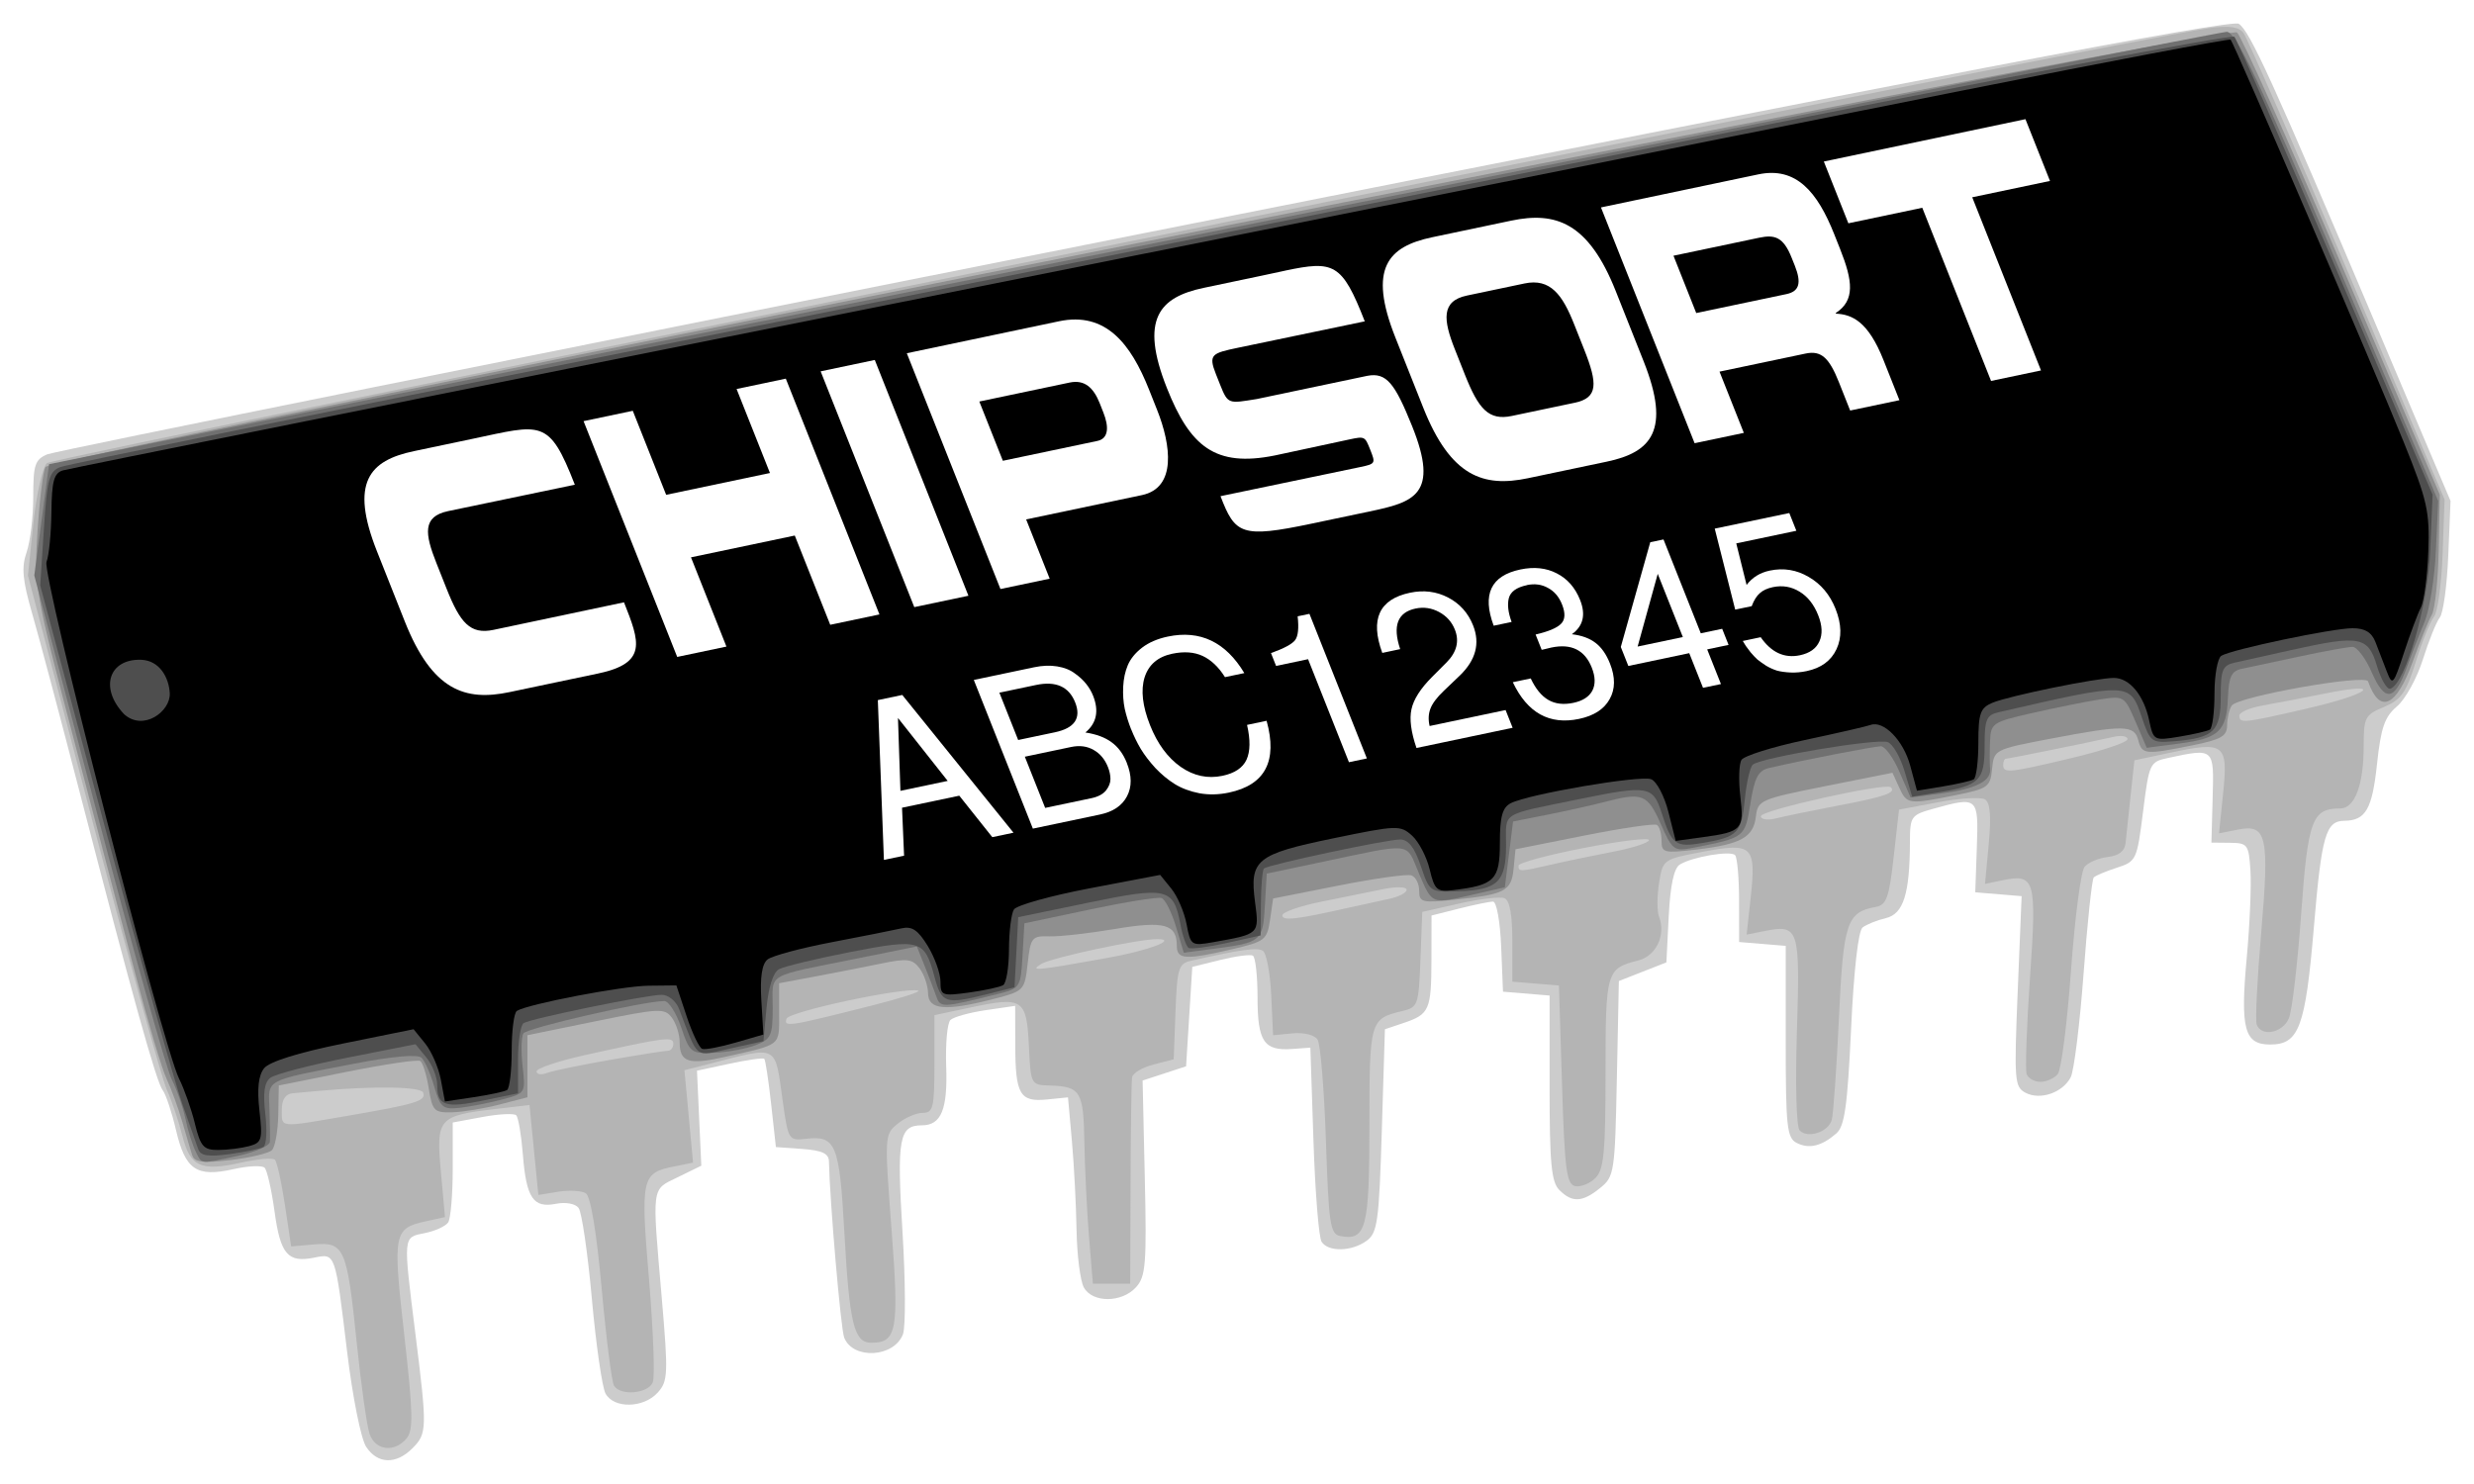 <?xml version="1.0" encoding="UTF-8" standalone="no"?>
<!-- Created with Inkscape (http://www.inkscape.org/) -->

<svg
   xmlns:dc="http://purl.org/dc/elements/1.1/"
   xmlns:cc="http://creativecommons.org/ns#"
   xmlns:rdf="http://www.w3.org/1999/02/22-rdf-syntax-ns#"
   xmlns:svg="http://www.w3.org/2000/svg"
   xmlns="http://www.w3.org/2000/svg"
   xmlns:sodipodi="http://sodipodi.sourceforge.net/DTD/sodipodi-0.dtd"
   xmlns:inkscape="http://www.inkscape.org/namespaces/inkscape"
   width="105.331mm"
   height="63.185mm"
   viewBox="0 0 105.331 63.185"
   version="1.1"
   id="svg8"
   inkscape:version="0.92.2 (5c3e80d, 2017-08-06)"
   sodipodi:docname="logo.svg"
   inkscape:export-filename="/home/user/src/ChipSort.jl/doc/logo/chipsort_logo2.svg.png"
   inkscape:export-xdpi="192.92"
   inkscape:export-ydpi="192.92">
  <defs
     id="defs2">
    <clipPath
       clipPathUnits="userSpaceOnUse"
       id="clipPath44">
      <path
         d="m 39.992,40.364 h 252.88 V 99.2 H 39.992 Z"
         id="path42"
         inkscape:connector-curvature="0" />
    </clipPath>
    <clipPath
       clipPathUnits="userSpaceOnUse"
       id="clipPath44-7">
      <path
         d="m 39.992,40.364 h 252.88 V 99.2 H 39.992 Z"
         id="path42-5"
         inkscape:connector-curvature="0" />
    </clipPath>
    <filter
       style="color-interpolation-filters:sRGB;"
       inkscape:label="Blur"
       id="filter4568">
      <feGaussianBlur
         stdDeviation="0.05 0.05"
         result="blur"
         id="feGaussianBlur4566" />
    </filter>
  </defs>
  <sodipodi:namedview
     id="base"
     pagecolor="#ffffff"
     bordercolor="#666666"
     borderopacity="1.0"
     inkscape:pageopacity="0.0"
     inkscape:pageshadow="2"
     inkscape:zoom="1.979899"
     inkscape:cx="142.20326"
     inkscape:cy="129.07459"
     inkscape:document-units="mm"
     inkscape:current-layer="layer1"
     showgrid="false"
     inkscape:window-width="1918"
     inkscape:window-height="1061"
     inkscape:window-x="0"
     inkscape:window-y="17"
     inkscape:window-maximized="0"
     inkscape:snap-grids="false"
     inkscape:snap-to-guides="false"
     inkscape:snap-global="false"
     fit-margin-top="1"
     fit-margin-left="1"
     fit-margin-right="1"
     fit-margin-bottom="1"
     units="mm" />
  <g
     inkscape:label="Layer 1"
     inkscape:groupmode="layer"
     id="layer1"
     transform="translate(-8.432,-10.14)">
    <path
       sodipodi:nodetypes="ccccscccsccscscsccsccsccsccccccccccccccccccccccccsccccccsccccscsccccscccsccccsccscccccccccccccccccccscccccccsccccccccccscsccsccsscc"
       inkscape:connector-curvature="0"
       id="path1491-6-5"
       d="m 24.019,71.75 c -0.219,-0.334 -0.576,-2.121 -0.807,-4.035 -0.514,-4.262 -0.492,-4.198 -1.409,-4.015 -1.119,0.224 -1.432,-0.143 -1.682,-1.966 -0.126,-0.919 -0.316,-1.758 -0.423,-1.864 -0.107,-0.107 -0.705,-0.08 -1.329,0.061 -1.571,0.353 -2.047,0.029 -2.444,-1.665 -0.18,-0.767 -0.435,-1.531 -0.567,-1.698 -0.267,-0.339 -1.283,-3.986 -3.526,-12.661 -0.828,-3.201 -1.74,-6.635 -2.028,-7.629 -0.415,-1.436 -0.465,-1.976 -0.24,-2.619 0.155,-0.446 0.283,-1.51 0.283,-2.364 0,-1.36 0.074,-1.585 0.595,-1.806 0.327,-0.139 21.358,-4.382 46.736,-9.429 33.834,-6.729 46.254,-9.105 46.567,-8.908 0.473,0.298 1.417,2.372 5.937,13.044 l 3.082,7.276 -0.096,2.314 c -0.052,1.272 -0.214,2.463 -0.359,2.646 -0.145,0.183 -0.469,0.987 -0.721,1.787 -0.252,0.8 -0.749,1.702 -1.104,2.003 -0.527,0.446 -0.685,0.903 -0.852,2.468 -0.205,1.916 -0.483,2.395 -1.394,2.404 -0.785,0.007 -0.964,0.631 -1.29,4.502 -0.363,4.297 -0.633,5.027 -1.864,5.027 -1.099,0 -1.277,-0.662 -0.996,-3.704 0.128,-1.382 0.198,-3.046 0.157,-3.696 -0.071,-1.118 -0.118,-1.183 -0.868,-1.191 l -0.794,-0.008 0.053,-1.918 c 0.059,-2.12 0.071,-2.108 -1.905,-1.686 -0.772,0.165 -0.801,0.228 -1.058,2.284 -0.258,2.059 -0.287,2.121 -1.112,2.388 -0.466,0.151 -0.91,0.337 -0.987,0.414 -0.077,0.077 -0.272,1.916 -0.433,4.087 -0.161,2.171 -0.409,4.164 -0.551,4.43 -0.351,0.657 -1.298,0.98 -1.918,0.655 -0.473,-0.248 -0.493,-0.51 -0.336,-4.319 l 0.167,-4.055 -0.987,-0.082 -0.987,-0.082 0.067,-1.918 c 0.075,-2.143 0.047,-2.168 -1.853,-1.64 -0.945,0.262 -0.992,0.329 -0.995,1.388 -0.006,2.235 -0.274,3.09 -1.025,3.269 -0.381,0.091 -0.827,0.27 -0.991,0.399 -0.183,0.143 -0.373,1.816 -0.49,4.313 -0.154,3.293 -0.275,4.151 -0.627,4.457 -0.63,0.547 -1.165,0.674 -1.693,0.403 -0.411,-0.211 -0.463,-0.699 -0.463,-4.314 v -4.076 l -0.992,-0.082 -0.992,-0.082 -0.002,-1.766 c -0.001,-0.971 -0.079,-1.842 -0.171,-1.935 -0.202,-0.202 -1.822,0.075 -2.351,0.401 -0.251,0.155 -0.406,0.876 -0.473,2.199 l -0.099,1.968 -1.012,0.397 -1.012,0.397 -0.085,4.154 c -0.082,3.997 -0.109,4.173 -0.71,4.659 -0.759,0.614 -1.191,0.636 -1.738,0.089 -0.341,-0.341 -0.416,-1.126 -0.416,-4.35 v -3.934 l -0.992,-0.082 -0.992,-0.082 -0.078,-1.918 c -0.043,-1.068 -0.197,-1.918 -0.346,-1.918 -0.147,0 -0.797,0.133 -1.444,0.296 l -1.175,0.296 -0.004,1.887 c -0.005,2.138 -0.085,2.319 -1.187,2.69 l -0.794,0.267 -0.132,4.316 c -0.119,3.88 -0.184,4.354 -0.646,4.691 -0.635,0.464 -1.632,0.486 -1.918,0.044 -0.118,-0.182 -0.274,-2.117 -0.346,-4.299 l -0.132,-3.969 -0.778,0.057 c -1.199,0.087 -1.471,-0.318 -1.471,-2.19 0,-0.919 -0.089,-1.722 -0.198,-1.784 -0.109,-0.062 -0.734,0.021 -1.389,0.183 l -1.191,0.295 -0.132,2.117 -0.132,2.117 -0.926,0.303 -0.926,0.303 0.094,4.143 c 0.083,3.667 0.041,4.203 -0.372,4.658 -0.609,0.673 -1.867,0.675 -2.227,0.003 -0.151,-0.281 -0.289,-1.383 -0.307,-2.447 -0.018,-1.065 -0.107,-2.769 -0.198,-3.788 l -0.166,-1.852 -0.896,0.09 c -1.152,0.116 -1.344,-0.213 -1.349,-2.303 l -0.004,-1.684 -1.257,0.184 c -0.691,0.101 -1.366,0.29 -1.5,0.418 -0.134,0.129 -0.214,1.019 -0.18,1.979 0.066,1.829 -0.212,2.506 -1.033,2.506 -0.971,0 -1.072,0.55 -0.828,4.527 0.129,2.094 0.138,4.06 0.021,4.369 -0.377,0.994 -2.125,1.096 -2.503,0.145 -0.143,-0.36 -0.611,-5.77 -0.649,-7.505 -0.007,-0.336 -0.291,-0.468 -1.134,-0.529 l -1.124,-0.081 -0.203,-1.834 c -0.111,-1.009 -0.243,-1.874 -0.292,-1.924 -0.049,-0.049 -0.714,0.044 -1.477,0.208 l -1.388,0.298 0.092,2.023 0.092,2.023 -0.992,0.485 c -1.146,0.56 -1.109,0.289 -0.692,5.143 0.28,3.252 0.267,3.549 -0.173,4.035 -0.605,0.668 -1.873,0.689 -2.222,0.036 -0.144,-0.268 -0.405,-2.084 -0.581,-4.035 -0.176,-1.951 -0.43,-3.691 -0.565,-3.866 -0.141,-0.184 -0.551,-0.258 -0.964,-0.176 -0.965,0.193 -1.261,-0.245 -1.407,-2.084 -0.066,-0.837 -0.194,-1.595 -0.284,-1.685 -0.09,-0.09 -0.735,-0.058 -1.433,0.072 l -1.27,0.235 v 1.978 c 0,1.088 -0.087,2.112 -0.193,2.275 -0.106,0.163 -0.553,0.368 -0.992,0.456 -0.942,0.188 -0.931,0.066 -0.405,4.284 0.507,4.061 0.501,4.253 -0.13,4.885 -0.698,0.698 -1.483,0.67 -1.968,-0.07 z"
       style="fill:#cccccc;stroke-width:0.265" />
    <path
       sodipodi:nodetypes="cscccccccscccccscccccsscccccccccccccccssccccccccccccccccccccsccccccscccccsccccccccccccccccccccscsssssccccccccsccsccccccccsccccccccscccsscscccsccsccccccsccsccccscsccccscccscsscccccsc"
       inkscape:connector-curvature="0"
       id="path1489-1-6"
       d="m 24.173,71.225 c -0.117,-0.327 -0.366,-2.084 -0.553,-3.903 -0.415,-4.038 -0.528,-4.298 -1.819,-4.186 l -0.973,0.085 -0.265,-1.766 c -0.146,-0.972 -0.338,-1.839 -0.428,-1.927 -0.09,-0.088 -0.729,-0.034 -1.42,0.121 -1.731,0.388 -2.188,0.181 -2.519,-1.139 -0.153,-0.61 -0.452,-1.498 -0.665,-1.973 -0.213,-0.476 -1.631,-5.595 -3.149,-11.377 l -2.761,-10.512 0.232,-2.226 c 0.128,-1.224 0.387,-2.375 0.576,-2.558 0.29,-0.28 88.62,-18.056 92.069,-18.529 0.823,-0.113 1.247,-0.054 1.445,0.199 0.154,0.197 2.145,4.751 4.424,10.119 l 4.144,9.76 -0.084,2.323 c -0.046,1.277 -0.213,2.481 -0.37,2.675 -0.157,0.194 -0.505,1.055 -0.772,1.913 -0.41,1.313 -0.624,1.617 -1.353,1.922 -0.811,0.339 -0.866,0.443 -0.866,1.664 0,1.658 -0.377,2.66 -1.001,2.66 -1.197,0 -1.373,0.477 -1.661,4.498 -0.151,2.11 -0.385,4.104 -0.52,4.432 -0.263,0.636 -1.183,0.813 -1.374,0.265 -0.063,-0.182 0.024,-1.938 0.193,-3.903 0.355,-4.119 0.238,-4.639 -0.99,-4.393 l -0.806,0.161 0.177,-1.726 c 0.213,-2.08 0.059,-2.199 -2.219,-1.716 l -1.559,0.331 -0.162,1.488 c -0.089,0.819 -0.185,1.726 -0.213,2.018 -0.035,0.36 -0.278,0.555 -0.76,0.611 -0.39,0.045 -0.835,0.234 -0.989,0.421 -0.155,0.186 -0.414,2.174 -0.576,4.416 -0.162,2.242 -0.416,4.226 -0.564,4.408 -0.148,0.182 -0.48,0.331 -0.738,0.331 -0.258,0 -0.522,-0.149 -0.587,-0.331 -0.065,-0.182 -8e-4,-2.039 0.144,-4.127 0.289,-4.176 0.218,-4.419 -1.198,-4.121 l -0.719,0.151 0.159,-1.702 c 0.111,-1.188 0.063,-1.761 -0.158,-1.898 -0.174,-0.108 -1.07,-0.054 -1.99,0.12 l -1.673,0.316 -0.227,2.023 c -0.193,1.719 -0.307,2.038 -0.757,2.119 -1.241,0.225 -1.383,0.652 -1.574,4.75 -0.1,2.139 -0.237,4.085 -0.305,4.324 -0.146,0.514 -1.015,0.8 -1.365,0.449 -0.141,-0.141 -0.191,-1.942 -0.118,-4.23 0.14,-4.374 0.082,-4.557 -1.361,-4.268 l -0.779,0.156 0.17,-1.562 c 0.242,-2.216 0.087,-2.367 -2.018,-1.97 -1.714,0.323 -1.719,0.327 -1.881,1.337 -0.089,0.557 -0.09,1.201 -10e-4,1.431 0.3,0.782 -0.123,1.673 -0.885,1.865 -1.36,0.341 -1.393,0.453 -1.393,4.784 0,3.382 -0.071,4.121 -0.429,4.479 -0.236,0.236 -0.623,0.392 -0.86,0.346 -0.37,-0.071 -0.45,-0.68 -0.563,-4.313 l -0.132,-4.23 -0.992,-0.082 -0.992,-0.082 v -1.712 c 0,-1.152 -0.111,-1.755 -0.34,-1.843 -0.187,-0.072 -1.05,0.03 -1.918,0.227 l -1.578,0.358 -0.077,2.028 c -0.075,1.961 -0.101,2.034 -0.794,2.199 -1.353,0.323 -1.378,0.412 -1.378,4.861 0,4.392 -0.141,4.926 -1.244,4.715 -0.425,-0.081 -0.49,-0.51 -0.608,-4.057 -0.073,-2.181 -0.232,-4.121 -0.355,-4.31 -0.127,-0.196 -0.582,-0.31 -1.058,-0.265 l -0.836,0.08 -0.08,-1.713 c -0.044,-0.942 -0.205,-1.79 -0.357,-1.884 -0.244,-0.151 -0.932,-0.055 -3.057,0.426 -0.532,0.12 -0.591,0.316 -0.661,2.165 l -0.077,2.032 -0.86,0.222 c -0.473,0.122 -0.883,0.367 -0.911,0.545 -0.028,0.178 -0.058,2.228 -0.066,4.556 l -0.015,4.233 h -0.794 -0.794 l -0.164,-1.984 c -0.09,-1.091 -0.179,-2.9 -0.198,-4.019 -0.037,-2.192 -0.159,-2.395 -1.463,-2.437 -0.82,-0.026 -0.821,-0.029 -0.9,-1.693 -0.095,-1.99 -0.261,-2.102 -2.448,-1.638 l -1.574,0.334 v 2.081 c 0,1.863 -0.052,2.081 -0.5,2.081 -0.275,0 -0.754,0.208 -1.066,0.463 -0.559,0.457 -0.562,0.515 -0.26,4.496 0.326,4.296 0.231,4.831 -0.86,4.831 -0.738,0 -0.933,-0.796 -1.148,-4.688 -0.21,-3.781 -0.36,-4.148 -1.643,-3.998 -0.719,0.084 -0.748,0.039 -0.967,-1.501 -0.366,-2.581 -0.133,-2.458 -3.178,-1.68 l -1.022,0.261 0.184,1.968 0.184,1.968 -0.811,0.162 c -1.384,0.277 -1.429,0.479 -1.065,4.808 0.182,2.167 0.255,4.137 0.163,4.378 -0.187,0.488 -1.377,0.598 -1.652,0.152 -0.097,-0.157 -0.334,-2.02 -0.526,-4.14 -0.221,-2.431 -0.471,-3.929 -0.677,-4.057 -0.18,-0.111 -0.707,-0.14 -1.172,-0.065 l -0.846,0.137 -0.189,-1.915 -0.189,-1.915 -1.464,0.172 c -2.419,0.284 -2.515,0.395 -2.31,2.66 l 0.176,1.941 -0.809,0.178 c -1.38,0.303 -1.417,0.492 -0.925,4.842 0.375,3.314 0.391,4.054 0.1,4.405 -0.507,0.611 -1.322,0.521 -1.57,-0.173 z m -0.933,-13.568 c 2.934,-0.506 3.329,-0.627 3.209,-0.986 -0.085,-0.256 -2.075,-0.29 -4.431,-0.075 -0.364,0.033 -0.87,0.079 -1.124,0.102 -0.306,0.027 -0.463,0.265 -0.463,0.703 0,0.781 -0.153,0.767 2.81,0.256 z m 11.149,-2.377 c 1.238,-0.216 2.354,-0.392 2.48,-0.392 0.126,0 0.23,-0.134 0.23,-0.298 0,-0.321 -0.328,-0.278 -3.77,0.485 -1.128,0.25 -2.051,0.561 -2.051,0.691 0,0.13 0.194,0.162 0.43,0.071 0.237,-0.091 1.443,-0.342 2.68,-0.557 z m 11.154,-2.315 c 1.225,-0.309 2.118,-0.595 1.984,-0.636 -0.548,-0.169 -5.505,0.886 -5.608,1.194 -0.123,0.369 0.07,0.339 3.623,-0.558 z m 10.058,-2.034 c 1.702,-0.304 2.979,-0.781 2.135,-0.798 -0.777,-0.016 -4.553,0.791 -4.985,1.065 -0.486,0.309 -0.243,0.286 2.849,-0.266 z m 10.205,-2.124 c 0.582,-0.132 1.386,-0.308 1.786,-0.392 0.4,-0.084 0.728,-0.256 0.728,-0.384 0,-0.127 -0.446,-0.139 -0.992,-0.027 -0.546,0.113 -1.736,0.354 -2.646,0.537 -0.91,0.183 -1.654,0.445 -1.654,0.582 0,0.244 0.606,0.174 2.778,-0.317 z m 8.68,-1.848 c 0.61,-0.141 1.794,-0.387 2.631,-0.548 0.837,-0.161 1.521,-0.384 1.521,-0.495 0,-0.111 -1.25,0.04 -2.778,0.337 -1.528,0.297 -2.778,0.635 -2.778,0.751 0,0.266 0.062,0.264 1.404,-0.045 z m 12.251,-2.52 c 1.959,-0.375 2.434,-0.542 2.198,-0.772 -0.211,-0.207 -5.534,0.978 -5.534,1.232 0,0.141 0.293,0.182 0.652,0.092 0.358,-0.09 1.566,-0.339 2.685,-0.553 z m 9.91,-2.02 c 1.3,-0.309 2.364,-0.668 2.364,-0.799 0,-0.13 -0.268,-0.175 -0.595,-0.099 -0.911,0.211 -4.451,0.93 -4.581,0.93 -0.063,0 -0.115,0.119 -0.115,0.265 0,0.366 0.238,0.342 2.928,-0.297 z m 10.017,-2.108 c 2.691,-0.62 3.323,-1.156 0.748,-0.635 -0.91,0.184 -2.1,0.413 -2.646,0.509 -0.546,0.096 -0.992,0.288 -0.992,0.427 0,0.346 0.153,0.33 2.89,-0.3 z"
       style="fill:#b4b4b4;stroke-width:0.265" />
    <path
       inkscape:connector-curvature="0"
       id="path1487-5-9"
       d="m 16.619,59.354 c -0.065,-0.202 -0.255,-0.843 -0.422,-1.425 -0.168,-0.582 -0.471,-1.416 -0.675,-1.852 -0.204,-0.437 -0.79,-2.401 -1.303,-4.366 -0.513,-1.965 -1.701,-6.494 -2.639,-10.065 -1.662,-6.326 -1.702,-6.556 -1.549,-8.909 0.086,-1.329 0.238,-2.548 0.339,-2.71 0.293,-0.474 92.898,-18.842 93.303,-18.506 0.185,0.154 2.204,4.646 4.486,9.983 l 4.149,9.703 -0.047,2.342 c -0.026,1.288 -0.159,2.538 -0.296,2.778 -0.137,0.24 -0.499,1.129 -0.805,1.976 -0.705,1.951 -1.412,2.268 -1.907,0.855 -0.112,-0.32 -5.536,0.642 -5.803,1.029 -0.107,0.155 -0.196,0.533 -0.198,0.84 -0.003,0.467 -0.251,0.608 -1.503,0.86 -1.994,0.401 -2.12,0.388 -2.281,-0.228 -0.17,-0.649 -0.615,-0.655 -3.76,-0.055 -2.36,0.451 -2.382,0.462 -2.462,1.279 -0.075,0.774 -0.172,0.843 -1.565,1.123 -1.996,0.401 -2.063,0.392 -2.391,-0.329 l -0.286,-0.627 -2.865,0.571 c -2.754,0.549 -2.869,0.599 -2.949,1.289 -0.104,0.89 -0.638,1.187 -2.534,1.41 -1.381,0.162 -1.483,0.137 -1.483,-0.376 0,-0.302 -0.089,-0.605 -0.199,-0.673 -0.109,-0.068 -1.508,0.138 -3.109,0.457 l -2.91,0.58 -0.081,0.827 c -0.094,0.953 -0.36,1.094 -2.477,1.316 -1.429,0.149 -1.543,0.121 -1.543,-0.377 0,-0.296 -0.149,-0.591 -0.331,-0.654 -0.182,-0.064 -1.581,0.132 -3.109,0.435 l -2.778,0.55 -0.132,0.907 c -0.125,0.854 -0.218,0.927 -1.587,1.246 -2.015,0.469 -2.381,0.448 -2.381,-0.136 0,-0.929 -0.536,-1.074 -2.65,-0.717 -1.089,0.184 -2.338,0.325 -2.774,0.311 -0.748,-0.023 -0.801,0.044 -0.926,1.151 -0.13,1.158 -0.151,1.18 -1.455,1.516 -2.053,0.53 -2.776,0.467 -2.787,-0.244 -0.005,-0.327 -0.168,-0.805 -0.362,-1.062 -0.307,-0.404 -0.527,-0.431 -1.645,-0.2 -0.71,0.147 -1.976,0.395 -2.813,0.551 l -1.521,0.285 v 1.286 c 0,1.409 0.134,1.301 -2.303,1.851 -1.554,0.351 -1.931,0.229 -1.931,-0.627 0,-0.327 -0.149,-0.796 -0.331,-1.041 -0.309,-0.416 -0.525,-0.406 -3.241,0.149 l -2.91,0.595 v 1.322 1.322 l -1.191,0.309 c -0.655,0.17 -1.562,0.319 -2.017,0.331 -0.762,0.02 -0.839,-0.059 -0.993,-1.022 -0.092,-0.574 -0.256,-1.098 -0.365,-1.165 -0.109,-0.067 -1.507,0.14 -3.108,0.46 l -2.91,0.583 -0.024,1.255 c -0.013,0.69 -0.134,1.365 -0.268,1.499 -0.134,0.134 -0.925,0.324 -1.757,0.422 -1.173,0.138 -1.539,0.096 -1.63,-0.189 z"
       style="fill:#8f8f8f;stroke-width:0.265"
       sodipodi:nodetypes="ccccscccccccccccccccsccccsscccccscccscscccccccccssscccccscccccscccc" />
    <path
       inkscape:connector-curvature="0"
       id="path1485-5-3"
       d="m 16.767,59.186 c -0.133,-0.255 -0.331,-0.88 -0.438,-1.389 -0.108,-0.509 -0.371,-1.27 -0.586,-1.69 -0.215,-0.42 -1.619,-5.421 -3.121,-11.113 l -2.73,-10.348 0.314,-2.369 0.314,-2.369 4.227,-0.858 c 17.387,-3.527 88.094,-17.555 88.486,-17.555 0.395,0 1.326,1.957 4.749,9.989 l 4.257,9.989 -0.098,2.116 c -0.054,1.164 -0.272,2.533 -0.486,3.042 -0.214,0.509 -0.558,1.393 -0.765,1.963 -0.511,1.407 -0.928,1.455 -1.484,0.173 -0.257,-0.593 -0.624,-1.078 -0.815,-1.078 -0.192,0 -1.205,0.184 -2.253,0.409 -1.047,0.225 -2.153,0.46 -2.456,0.523 -0.445,0.092 -0.56,0.331 -0.596,1.235 -0.056,1.424 -0.381,1.729 -2.081,1.951 l -1.376,0.18 -0.476,-1.112 c -0.469,-1.095 -0.492,-1.109 -1.535,-0.946 -0.582,0.091 -1.862,0.349 -2.844,0.572 -1.732,0.393 -1.787,0.431 -1.817,1.244 -0.017,0.461 -0.016,0.972 0.004,1.134 0.06,0.513 -0.602,0.855 -2.016,1.043 l -1.369,0.182 -0.473,-1.091 c -0.26,-0.6 -0.615,-1.091 -0.79,-1.091 -0.284,0 -3.278,0.582 -4.763,0.925 -0.46,0.106 -0.619,0.408 -0.794,1.503 -0.233,1.462 -0.231,1.46 -2.418,1.89 -0.838,0.165 -0.899,0.121 -1.401,-1.015 -0.559,-1.263 -0.785,-1.353 -2.353,-0.941 -0.509,0.134 -1.603,0.378 -2.43,0.543 l -1.504,0.299 -0.175,1.4 -0.175,1.4 -1.318,0.304 c -1.823,0.421 -1.766,0.443 -2.341,-0.899 -0.583,-1.36 -0.159,-1.318 -4.36,-0.433 l -2.117,0.446 -0.079,1.366 c -0.088,1.513 -0.15,1.566 -2.147,1.831 l -1.306,0.173 -0.335,-1.117 c -0.184,-0.615 -0.461,-1.161 -0.615,-1.213 -0.154,-0.053 -1.531,0.168 -3.059,0.491 l -2.778,0.587 -0.08,1.383 c -0.078,1.352 -0.101,1.388 -1.058,1.627 -2.364,0.591 -2.439,0.594 -2.611,0.106 -0.091,-0.258 -0.315,-0.843 -0.498,-1.3 l -0.332,-0.831 -2.473,0.498 c -4.034,0.812 -3.664,0.599 -3.664,2.102 0,1.201 -0.068,1.35 -0.728,1.603 -0.4,0.153 -1.191,0.299 -1.757,0.324 -0.988,0.044 -1.045,2e-5 -1.411,-1.079 -0.21,-0.618 -0.533,-1.124 -0.719,-1.124 -0.858,0 -5.854,1.147 -5.999,1.378 -0.09,0.143 -0.105,0.775 -0.034,1.406 0.129,1.143 0.126,1.148 -0.895,1.416 -0.563,0.148 -1.375,0.305 -1.804,0.35 -0.697,0.072 -0.809,-0.024 -1.061,-0.901 -0.155,-0.54 -0.399,-1.094 -0.544,-1.233 -0.166,-0.16 -1.23,-0.065 -2.908,0.26 -3.803,0.735 -3.616,0.635 -3.566,1.911 0.024,0.605 0.032,1.24 0.018,1.41 -0.013,0.17 -0.626,0.438 -1.36,0.595 -1.662,0.356 -1.512,0.371 -1.798,-0.177 z"
       style="fill:#707070;stroke-width:0.265"
       sodipodi:nodetypes="ccccccccsccccccscccccccccccccsccsccccccccscccccccccsccccsccssccccccccsccc" />
    <path
       sodipodi:nodetypes="ccccccssccccccccscccsccccccccssccsccccccccccccccccccscsccsccccccccc"
       inkscape:connector-curvature="0"
       id="path1483-4-7"
       d="m 16.875,59.089 c -0.069,-0.201 -0.379,-1.08 -0.688,-1.953 -0.309,-0.873 -1.795,-6.195 -3.303,-11.826 l -2.74,-10.238 0.157,-2.418 c 0.138,-2.135 0.221,-2.442 0.711,-2.627 0.305,-0.115 11.092,-2.309 23.97,-4.874 12.879,-2.565 33.535,-6.683 45.903,-9.15 12.368,-2.467 22.571,-4.401 22.674,-4.298 0.103,0.103 2.044,4.533 4.314,9.845 l 4.127,9.657 -0.1,2.381 c -0.098,2.349 -1.057,5.669 -1.699,5.883 -0.14,0.046 -0.398,-0.395 -0.573,-0.981 -0.375,-1.25 -0.732,-1.315 -3.655,-0.664 -0.991,0.221 -2.07,0.461 -2.398,0.534 -0.519,0.116 -0.595,0.3 -0.595,1.441 0,1.482 -0.294,1.766 -1.972,1.905 -0.981,0.081 -1.027,0.047 -1.396,-1.041 -0.498,-1.472 -0.535,-1.473 -6.091,-0.193 -0.519,0.119 -0.595,0.306 -0.595,1.446 0,1.467 -0.213,1.677 -2.004,1.973 l -1.078,0.178 -0.326,-1.088 c -0.179,-0.598 -0.5,-1.155 -0.713,-1.236 -0.444,-0.171 -5.428,0.662 -5.749,0.961 -0.117,0.109 -0.27,0.776 -0.339,1.482 -0.14,1.427 -0.306,1.6 -1.783,1.849 -1.171,0.198 -1.319,0.09 -1.755,-1.271 -0.37,-1.159 -0.577,-1.194 -3.5,-0.596 -3.416,0.699 -3.126,0.518 -3.126,1.958 0,1.566 -0.351,1.909 -2.01,1.968 -1.236,0.044 -1.243,0.039 -1.622,-1.081 -0.268,-0.792 -0.529,-1.124 -0.88,-1.124 -0.578,0 -5.615,1.073 -5.794,1.234 -0.066,0.059 -0.125,0.726 -0.132,1.48 l -0.013,1.372 -1.442,0.321 c -0.793,0.177 -1.523,0.271 -1.624,0.209 -0.1,-0.062 -0.258,-0.519 -0.351,-1.015 -0.289,-1.538 -0.566,-1.603 -3.913,-0.911 l -2.989,0.617 -0.079,1.493 -0.079,1.493 -1.163,0.293 c -1.776,0.447 -1.94,0.394 -2.243,-0.735 -0.427,-1.586 -0.603,-1.638 -3.58,-1.059 -1.455,0.283 -2.824,0.613 -3.042,0.732 -0.246,0.135 -0.447,0.759 -0.529,1.641 l -0.132,1.423 -1.406,0.311 c -1.56,0.345 -1.345,0.511 -2.19,-1.69 -0.127,-0.33 -0.454,-0.595 -0.734,-0.595 -0.645,0 -5.559,1.007 -5.879,1.205 -0.133,0.082 -0.241,0.788 -0.241,1.57 v 1.421 l -1.451,0.301 c -1.645,0.342 -1.988,0.23 -1.988,-0.647 0,-0.339 -0.208,-0.87 -0.463,-1.181 l -0.463,-0.564 -2.91,0.575 c -1.601,0.316 -3.073,0.702 -3.271,0.857 -0.256,0.2 -0.318,0.646 -0.212,1.54 0.082,0.692 0.046,1.322 -0.08,1.4 -0.126,0.078 -0.773,0.216 -1.437,0.307 -0.904,0.124 -1.239,0.073 -1.333,-0.2 z"
       style="fill:#4e4e4e;stroke-width:0.265" />
    <path
       inkscape:connector-curvature="0"
       id="path1481-7-4"
       d="m 16.732,57.995 c -0.153,-0.618 -0.457,-1.482 -0.676,-1.918 -0.697,-1.395 -5.849,-21.484 -5.644,-22.005 0.105,-0.266 0.199,-1.22 0.209,-2.12 0.015,-1.317 0.109,-1.663 0.482,-1.778 0.255,-0.078 16.001,-3.24 34.991,-7.026 18.99,-3.786 39.632,-7.903 45.871,-9.149 6.239,-1.245 11.385,-2.222 11.436,-2.171 0.143,0.143 6.103,14.001 7.366,17.129 1.011,2.503 1.115,2.967 1.05,4.682 -0.04,1.047 -0.183,2.119 -0.319,2.381 -0.135,0.262 -0.459,1.13 -0.72,1.927 -0.444,1.359 -0.49,1.409 -0.726,0.794 -0.139,-0.361 -0.355,-0.924 -0.482,-1.252 -0.163,-0.422 -0.447,-0.595 -0.977,-0.595 -0.853,0 -5.149,0.903 -5.588,1.174 -0.16,0.099 -0.291,0.821 -0.291,1.604 0,0.783 -0.089,1.477 -0.198,1.541 -0.109,0.065 -0.693,0.199 -1.298,0.299 -1.081,0.179 -1.102,0.167 -1.286,-0.697 -0.229,-1.075 -0.836,-1.805 -1.503,-1.805 -0.734,0 -4.482,0.768 -5.173,1.06 -0.514,0.217 -0.595,0.449 -0.595,1.697 0,0.795 -0.089,1.498 -0.198,1.563 -0.109,0.065 -0.697,0.2 -1.307,0.301 l -1.109,0.183 -0.288,-1.069 c -0.289,-1.075 -1.134,-1.938 -1.692,-1.731 -0.165,0.061 -1.425,0.35 -2.799,0.642 -1.374,0.292 -2.586,0.673 -2.693,0.846 -0.107,0.174 -0.129,0.871 -0.049,1.551 0.167,1.407 0.073,1.51 -1.578,1.737 l -1.173,0.161 -0.31,-1.232 c -0.171,-0.678 -0.502,-1.306 -0.736,-1.395 -0.466,-0.179 -5.233,0.636 -5.977,1.022 -0.356,0.184 -0.463,0.577 -0.463,1.692 0,1.574 -0.222,1.798 -1.99,2.009 -0.69,0.083 -0.789,-0.005 -0.997,-0.879 -0.127,-0.534 -0.465,-1.182 -0.751,-1.441 -0.5,-0.452 -0.633,-0.448 -3.352,0.114 -3.289,0.68 -3.573,0.911 -3.333,2.72 0.181,1.364 0.191,1.354 -1.781,1.703 -0.93,0.165 -0.964,0.142 -1.133,-0.761 -0.096,-0.512 -0.388,-1.194 -0.65,-1.517 l -0.475,-0.587 -3.01,0.573 c -1.655,0.315 -3.103,0.72 -3.217,0.899 -0.114,0.179 -0.209,0.944 -0.211,1.699 -0.002,0.755 -0.113,1.441 -0.247,1.523 -0.133,0.083 -0.788,0.225 -1.455,0.316 -1.148,0.157 -1.213,0.132 -1.214,-0.465 -5.3e-4,-0.347 -0.244,-1.03 -0.541,-1.517 -0.417,-0.684 -0.672,-0.855 -1.123,-0.751 -0.321,0.074 -1.655,0.339 -2.965,0.589 -1.31,0.25 -2.54,0.58 -2.733,0.734 -0.238,0.19 -0.324,0.753 -0.265,1.739 l 0.087,1.459 -1.187,0.344 c -0.653,0.189 -1.29,0.31 -1.416,0.268 -0.126,-0.042 -0.426,-0.668 -0.665,-1.39 l -0.436,-1.314 -1.191,0.013 c -1.125,0.012 -5.123,0.778 -5.6,1.072 -0.122,0.075 -0.221,0.837 -0.221,1.693 0,0.856 -0.089,1.611 -0.198,1.678 -0.109,0.067 -0.749,0.204 -1.421,0.305 l -1.223,0.183 -0.175,-0.932 c -0.096,-0.513 -0.396,-1.205 -0.667,-1.539 l -0.492,-0.607 -3.006,0.61 c -1.903,0.386 -3.135,0.772 -3.358,1.051 -0.242,0.303 -0.305,0.865 -0.2,1.8 0.14,1.247 0.104,1.372 -0.441,1.518 -0.327,0.088 -0.917,0.161 -1.311,0.163 -0.625,0.003 -0.753,-0.141 -0.996,-1.121 z M 15.66,39.66 c -0.037,-0.68 -0.445,-1.395 -1.218,-1.422 -1.366,-0.048 -1.793,1.195 -0.725,2.318 0.823,0.742 1.985,-0.125 1.943,-0.896 z"
       style="fill:#000000;fill-opacity:1;stroke-width:0.265"
       sodipodi:nodetypes="cccccsssscccccscscccscsccccccccsccccscccccccccscccccccscccccscccsccccccccsccccsscs" />
    <g
       transform="matrix(1.285,-0.27,0.511,1.287,-193.944,-149.264)"
       id="g1861-1-8"
       style="fill:#ffffff;fill-opacity:1;stroke-width:0.747;filter:url(#filter4568)"
       inkscape:transform-center-x="-30.947468"
       inkscape:transform-center-y="-2.1593208">
      <g
         aria-label="ABC12345"
         style="font-style:normal;font-weight:normal;font-size:6.749px;line-height:1.25;font-family:sans-serif;letter-spacing:0px;word-spacing:0px;fill:#ffffff;fill-opacity:1;stroke:none;stroke-width:0.198"
         id="text1809-3-0">
        <path
           d="m 119.575,175.272 h -1.897 l -0.52,1.478 h -0.668 l 1.755,-4.92 h 0.81 l 1.728,4.92 h -0.702 z m -0.175,-0.526 -0.756,-2.241 -0.81,2.241 z"
           style="font-style:normal;font-variant:normal;font-weight:normal;font-stretch:normal;font-family:FreeSans;-inkscape-font-specification:FreeSans;fill:#ffffff;fill-opacity:1;stroke-width:0.198"
           id="path836" />
        <path
           d="m 125.096,175.346 q 0,0.634 -0.398,1.019 -0.398,0.385 -1.053,0.385 h -2.22 v -4.92 h 1.998 q 0.412,0 0.715,0.121 0.304,0.121 0.452,0.324 0.155,0.196 0.223,0.398 0.068,0.196 0.068,0.405 0,0.756 -0.682,1.073 0.472,0.182 0.682,0.466 0.216,0.283 0.216,0.729 z m -1.829,-1.397 q 0.985,0 0.985,-0.783 0,-0.783 -0.985,-0.783 h -1.215 v 1.566 z m 0.317,2.247 q 0.331,0 0.54,-0.142 0.209,-0.148 0.277,-0.324 0.068,-0.175 0.068,-0.378 0,-0.385 -0.229,-0.614 -0.229,-0.236 -0.655,-0.236 h -1.532 v 1.694 z"
           style="font-style:normal;font-variant:normal;font-weight:normal;font-stretch:normal;font-family:FreeSans;-inkscape-font-specification:FreeSans;fill:#ffffff;fill-opacity:1;stroke-width:0.198"
           id="path838" />
        <path
           d="m 125.636,174.347 q 0,-0.337 0.054,-0.668 0.061,-0.331 0.223,-0.688 0.162,-0.358 0.398,-0.621 0.243,-0.27 0.648,-0.445 0.412,-0.175 0.925,-0.175 1.606,0 1.897,1.606 h -0.641 q -0.108,-0.526 -0.425,-0.79 -0.317,-0.263 -0.904,-0.263 -0.715,0 -1.134,0.547 -0.412,0.547 -0.412,1.492 0,0.925 0.432,1.471 0.432,0.54 1.168,0.54 0.607,0 0.931,-0.337 0.324,-0.344 0.439,-1.06 h 0.648 q -0.223,1.951 -2.025,1.951 -0.506,0 -0.911,-0.169 -0.398,-0.175 -0.641,-0.439 -0.236,-0.263 -0.398,-0.614 -0.155,-0.358 -0.216,-0.682 -0.054,-0.324 -0.054,-0.655 z"
           style="font-style:normal;font-variant:normal;font-weight:normal;font-stretch:normal;font-family:FreeSans;-inkscape-font-specification:FreeSans;fill:#ffffff;fill-opacity:1;stroke-width:0.198"
           id="path840" />
        <path
           d="m 131.899,173.341 h -1.06 v -0.425 q 0.688,-0.088 0.898,-0.243 0.209,-0.155 0.364,-0.709 h 0.391 v 4.785 h -0.594 z"
           style="font-style:normal;font-variant:normal;font-weight:normal;font-stretch:normal;font-family:FreeSans;-inkscape-font-specification:FreeSans;fill:#ffffff;fill-opacity:1;stroke-width:0.198"
           id="path842" />
        <path
           d="m 134.245,173.625 q 0.047,-1.66 1.579,-1.66 0.682,0 1.107,0.391 0.425,0.391 0.425,1.012 0,0.891 -1.012,1.444 l -0.675,0.364 q -0.439,0.236 -0.628,0.459 -0.189,0.223 -0.236,0.526 h 2.517 v 0.587 h -3.186 q 0.041,-0.79 0.317,-1.215 0.277,-0.432 1.026,-0.857 l 0.621,-0.351 q 0.648,-0.371 0.648,-0.945 0,-0.385 -0.27,-0.641 -0.27,-0.256 -0.675,-0.256 -0.898,0 -0.965,1.141 z"
           style="font-style:normal;font-variant:normal;font-weight:normal;font-stretch:normal;font-family:FreeSans;-inkscape-font-specification:FreeSans;fill:#ffffff;fill-opacity:1;stroke-width:0.198"
           id="path844" />
        <path
           d="m 139.487,172.484 q -0.513,0 -0.709,0.283 -0.189,0.277 -0.202,0.742 h -0.594 q 0.034,-1.546 1.498,-1.546 0.682,0 1.066,0.351 0.391,0.351 0.391,0.965 0,0.729 -0.668,0.992 0.432,0.148 0.621,0.418 0.189,0.263 0.189,0.722 0,0.682 -0.445,1.087 -0.439,0.405 -1.174,0.405 -1.471,0 -1.579,-1.546 h 0.594 q 0.034,0.52 0.277,0.769 0.243,0.25 0.729,0.25 0.466,0 0.729,-0.25 0.263,-0.256 0.263,-0.709 0,-0.871 -0.992,-0.871 l -0.25,0.007 h -0.074 v -0.506 q 0.641,-0.013 0.904,-0.162 0.27,-0.148 0.27,-0.587 0,-0.378 -0.229,-0.594 -0.223,-0.223 -0.614,-0.223 z"
           style="font-style:normal;font-variant:normal;font-weight:normal;font-stretch:normal;font-family:FreeSans;-inkscape-font-specification:FreeSans;fill:#ffffff;fill-opacity:1;stroke-width:0.198"
           id="path846" />
        <path
           d="m 143.629,175.602 h -2.018 v -0.628 l 2.173,-3.01 h 0.439 v 3.105 h 0.709 v 0.533 h -0.709 v 1.147 h -0.594 z m 0,-0.533 v -2.092 l -1.498,2.092 z"
           style="font-style:normal;font-variant:normal;font-weight:normal;font-stretch:normal;font-family:FreeSans;-inkscape-font-specification:FreeSans;fill:#ffffff;fill-opacity:1;stroke-width:0.198"
           id="path848" />
        <path
           d="m 148.391,171.964 v 0.587 h -1.991 l -0.189,1.336 q 0.398,-0.29 0.884,-0.29 0.688,0 1.114,0.445 0.432,0.439 0.432,1.147 0,0.756 -0.459,1.235 -0.459,0.479 -1.181,0.479 -0.277,0 -0.513,-0.061 -0.229,-0.061 -0.385,-0.142 -0.148,-0.088 -0.277,-0.223 -0.121,-0.142 -0.189,-0.243 -0.061,-0.108 -0.121,-0.263 -0.054,-0.162 -0.068,-0.223 -0.013,-0.061 -0.034,-0.175 h 0.594 q 0.209,0.803 0.979,0.803 0.486,0 0.763,-0.297 0.283,-0.297 0.283,-0.81 0,-0.533 -0.283,-0.837 -0.283,-0.31 -0.763,-0.31 -0.277,0 -0.472,0.101 -0.196,0.095 -0.405,0.344 h -0.547 l 0.358,-2.605 z"
           style="font-style:normal;font-variant:normal;font-weight:normal;font-stretch:normal;font-family:FreeSans;-inkscape-font-specification:FreeSans;fill:#ffffff;fill-opacity:1;stroke-width:0.198"
           id="path850" />
      </g>
      <g
         style="fill:#ffffff;fill-opacity:1;stroke-width:0.747"
         transform="translate(26.544,90.064)"
         id="g1665-77-4-4">
        <path
           d="m 93.945,71.358 h 1.794 v 7.802 h -1.794 z"
           style="fill:#ffffff;fill-opacity:1;fill-rule:nonzero;stroke:none;stroke-width:0.264"
           id="path52-2-5-0-2-2-0-9"
           inkscape:connector-curvature="0" />
        <path
           d="m 86.09,71.358 h 1.631 v 2.78 h 3.439 v -2.78 h 1.631 v 7.802 h -1.631 v -2.953 h -3.439 v 2.953 h -1.631 z"
           style="fill:#ffffff;fill-opacity:1;fill-rule:nonzero;stroke:none;stroke-width:0.264"
           id="path68-2-9-3-5-3-3-0"
           inkscape:connector-curvature="0" />
        <path
           d="m 101.842,71.358 h -5.042 v 7.802 h 1.631 v -1.961 h 3.836 c 1.154,0 1.499,-1.337 1.499,-2.5 v -0.669 c 0,-1.53 -0.375,-2.672 -1.925,-2.672 m 0.25,3.071 c 0,0.464 -0.147,0.83 -0.529,0.83 h -3.131 v -1.961 h 2.992 c 0.492,0 0.669,0.302 0.669,0.83 z"
           style="fill:#ffffff;fill-opacity:1;fill-rule:nonzero;stroke:none;stroke-width:0.264"
           id="path72-1-2-6-4-7-5-1"
           inkscape:connector-curvature="0" />
        <path
           d="m 78.191,74.009 c 0,-2.285 0.874,-2.823 2.344,-2.823 h 1.918 c 2.322,0 2.613,-0.151 2.598,2.058 l -4.195,-0.007 c -0.86,0 -0.99,0.546 -0.99,1.516 V 75.593 c 0,1.132 0.162,1.562 0.933,1.562 l 4.327,-0.004 c 0,1.315 -0.017,2.008 -1.655,2.008 h -2.937 c -1.469,0 -2.344,-0.539 -2.344,-2.824 z"
           style="fill:#ffffff;fill-opacity:1;fill-rule:nonzero;stroke:none;stroke-width:0.264"
           id="path76-7-2-1-7-25-8-2"
           inkscape:connector-curvature="0" />
        <path
           d="m 126.607,74.171 v -0.496 c 0,-1.401 -0.338,-2.317 -1.594,-2.317 h -5.214 v 7.802 h 1.631 v -2.026 h 2.855 c 0.507,0 0.668,0.27 0.668,1.089 v 0.937 h 1.632 v -1.325 c 0,-1.282 -0.404,-1.595 -0.889,-1.725 v -0.021 c 0.75,-0.259 0.911,-0.873 0.911,-1.918 m -1.587,0.205 c 0,0.56 -0.162,0.819 -0.603,0.819 h -2.987 v -1.897 h 2.84 c 0.514,0 0.749,0.13 0.749,0.819 z"
           style="fill:#ffffff;fill-opacity:1;fill-rule:nonzero;stroke:none;stroke-width:0.264"
           id="path60-3-8-0-4-3-5-0"
           inkscape:connector-curvature="0" />
        <path
           d="m 111.932,74.009 c 0,-2.285 0.874,-2.823 2.344,-2.823 h 2.615 c 1.469,0 2.344,0.539 2.344,2.823 v 2.327 c 0,2.285 -0.874,2.824 -2.344,2.824 h -2.615 c -1.469,0 -2.344,-0.539 -2.344,-2.824 v -2.327 m 1.675,1.584 c 0,1.131 0.162,1.562 0.933,1.562 h 2.087 c 0.771,0 0.933,-0.431 0.933,-1.562 v -0.84 c 0,-0.97 -0.162,-1.563 -1.021,-1.563 h -1.91 c -0.859,0 -1.021,0.593 -1.021,1.563 z"
           style="fill:#ffffff;fill-opacity:1;fill-rule:nonzero;stroke:none;stroke-width:0.264"
           id="path64-0-9-6-4-7-0-0"
           inkscape:connector-curvature="0" />
        <path
           inkscape:connector-curvature="0"
           style="fill:#ffffff;fill-opacity:1;fill-rule:nonzero;stroke:none;stroke-width:0.264"
           d="m 129.621,73.43 v 5.73 h 1.655 V 73.43 h 2.576 v -2.044 h -6.68 v 2.044 z"
           id="path68-2-9-3-1-3-3-6-9-6"
           sodipodi:nodetypes="ccccccccc" />
        <path
           style="fill:#ffffff;fill-opacity:1;fill-rule:nonzero;stroke:none;stroke-width:0.264"
           d="m 109.372,71.263 c -0.23,-1.8e-4 -0.489,0.003 -0.779,0.003 h -1.918 c -1.469,0 -2.344,0.538 -2.344,2.823 0,1.932 0.506,2.737 2.484,2.752 l 2.48,-0.011 c 0.504,-0.002 0.505,0.01 0.505,0.45 -1.8e-4,0.44 -0.007,0.464 -0.501,0.463 l -4.642,-0.007 c -0.015,1.257 0.126,1.423 2.448,1.423 h 1.918 c 1.469,0 2.357,-0.054 2.344,-2.339 -0.008,-1.405 -0.126,-1.807 -0.758,-1.818 h -1.282 -2.38 c -0.915,-0.044 -0.948,-0.012 -0.948,-0.676 v -0.347 c 0,-0.653 0.138,-0.664 0.998,-0.664 l 4.195,0.007 c 0.013,-1.933 -0.209,-2.059 -1.82,-2.06 z"
           id="path76-7-29-7-5-2-0-8-9-3"
           inkscape:connector-curvature="0"
           sodipodi:nodetypes="cssscszscssscccsscccc" />
      </g>
    </g>
  </g>
</svg>
